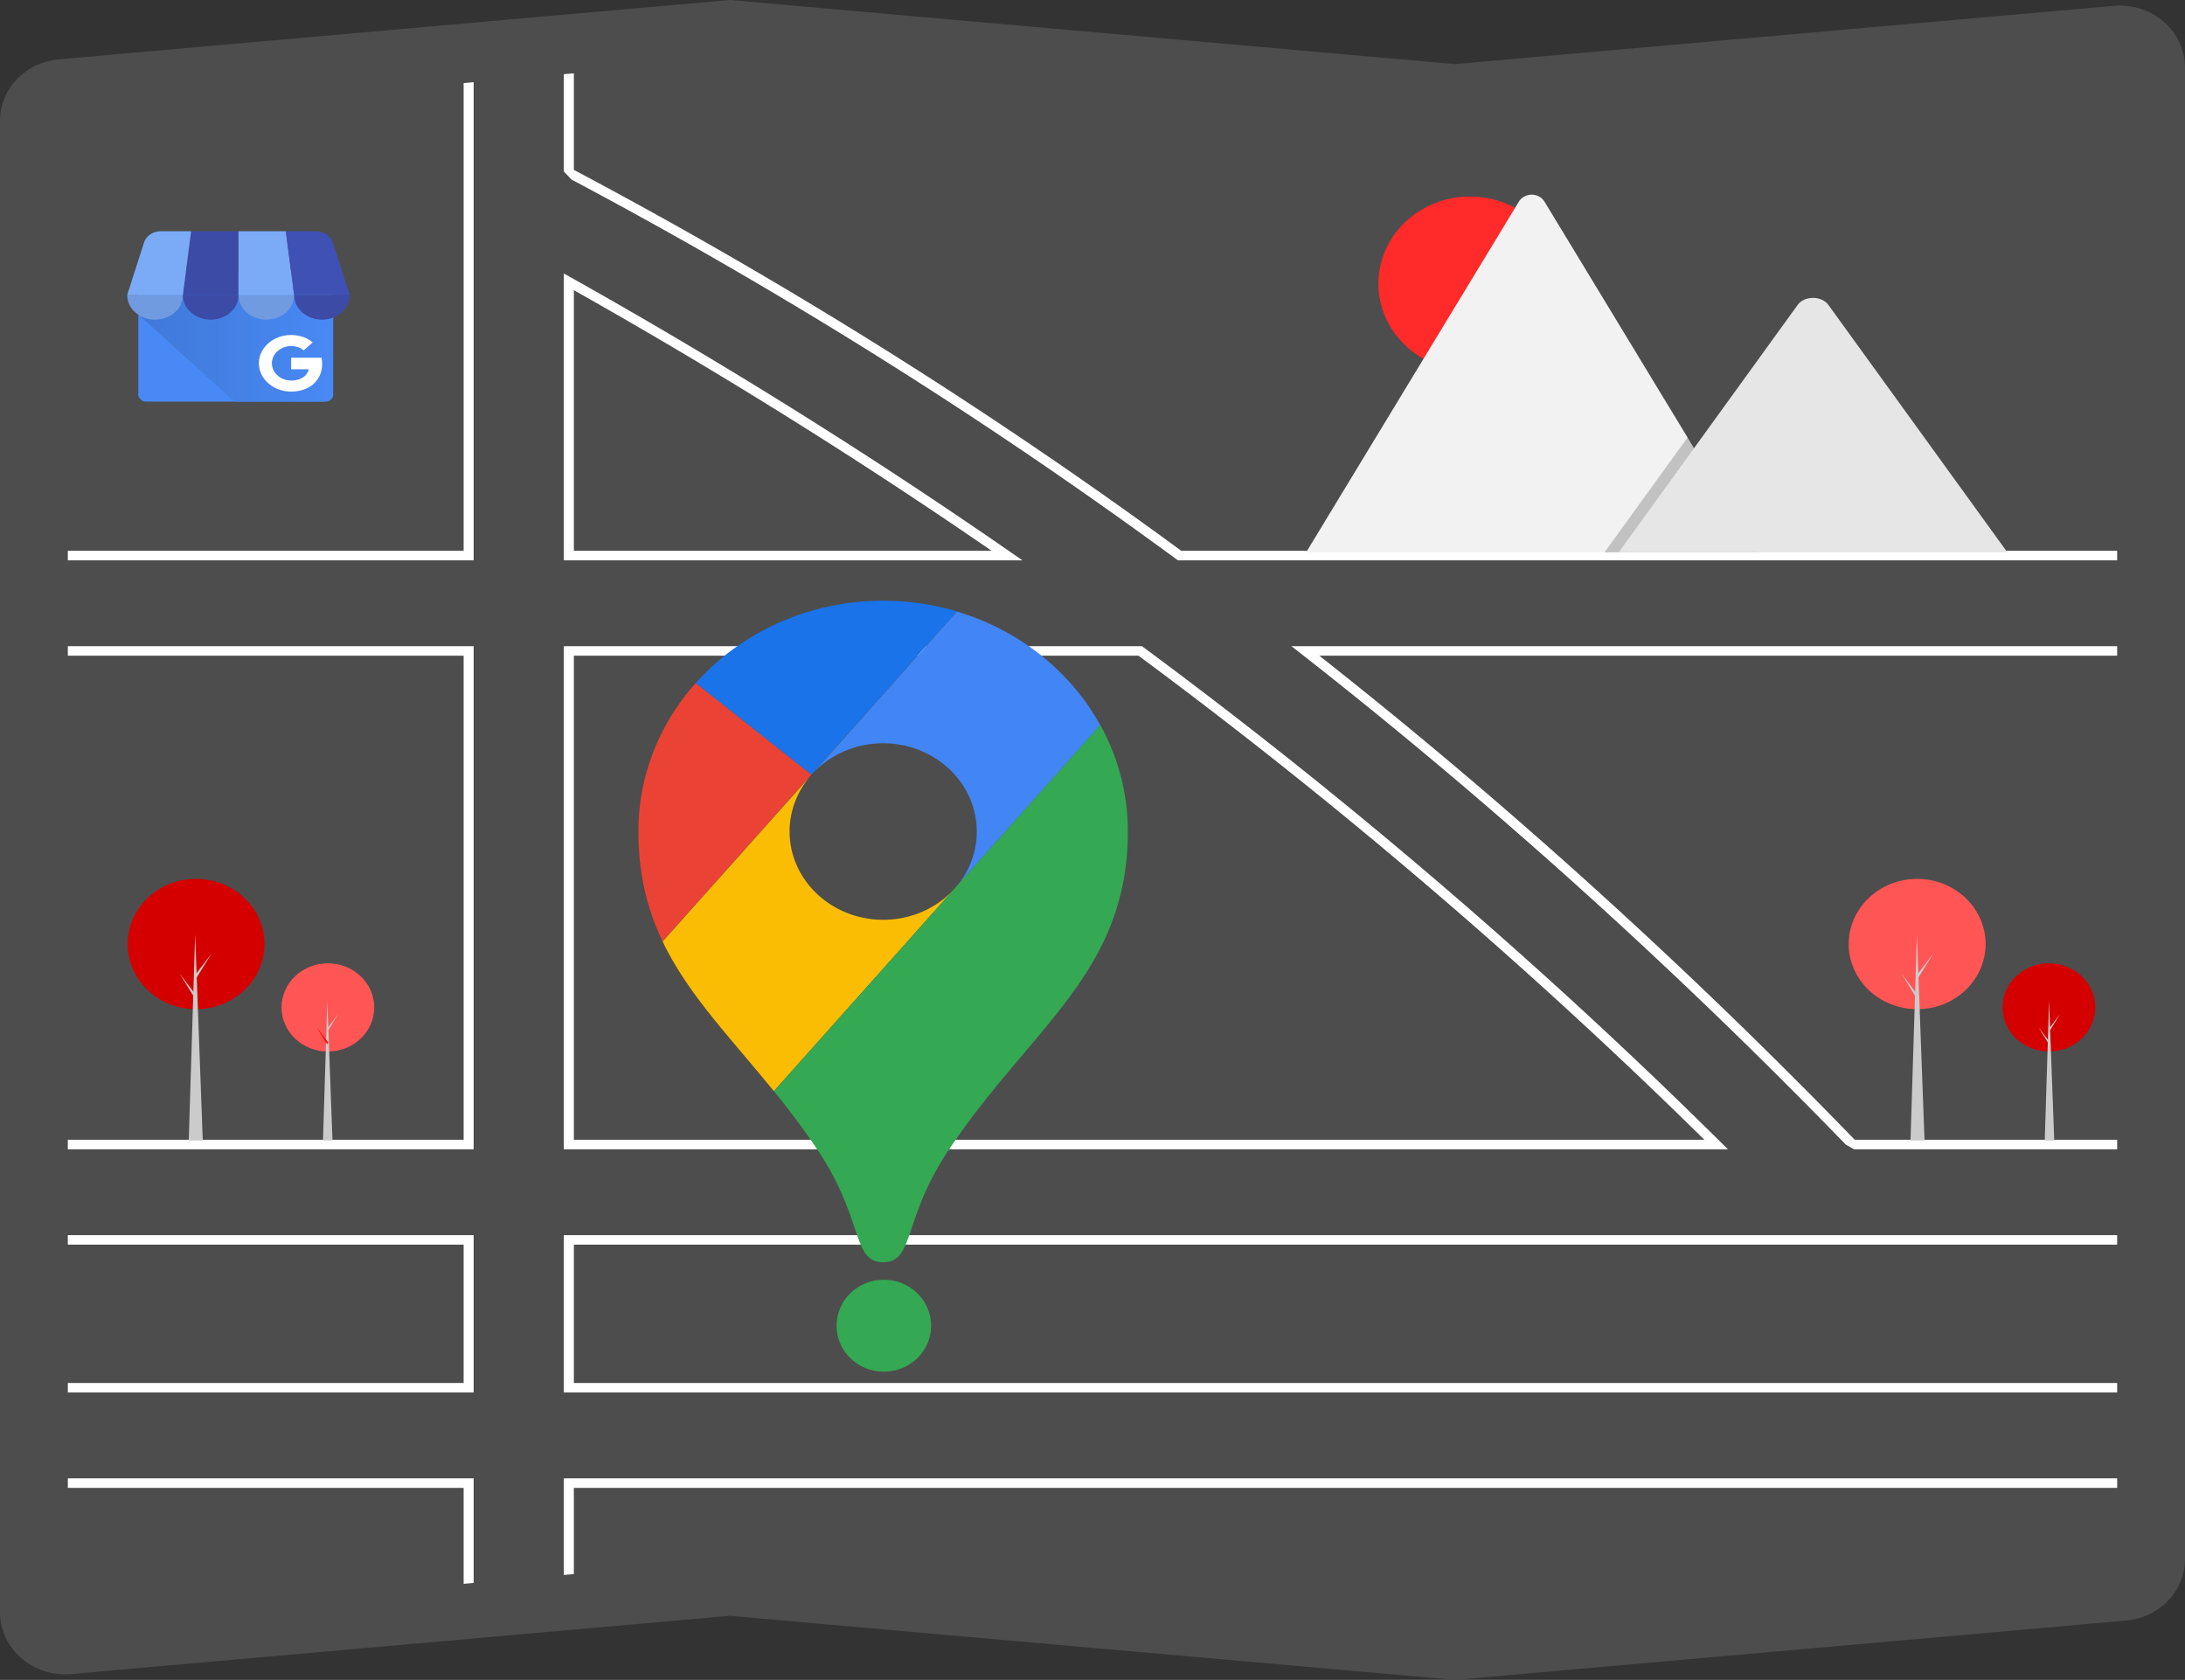<?xml version="1.0" encoding="UTF-8" standalone="no"?>
<svg
   data-name="Layer 1"
   width="845.521"
   height="650"
   viewBox="0 0 845.521 650"
   version="1.1"
   id="svg1050"
   sodipodi:docname="Netriches-Aruba-Google-My-Business-Local-SEO.svg"
   inkscape:version="1.1.2 (0a00cf5339, 2022-02-04, custom)"
   xmlns:inkscape="http://www.inkscape.org/namespaces/inkscape"
   xmlns:sodipodi="http://sodipodi.sourceforge.net/DTD/sodipodi-0.dtd"
   xmlns:xlink="http://www.w3.org/1999/xlink"
   xmlns="http://www.w3.org/2000/svg"
   xmlns:svg="http://www.w3.org/2000/svg">
  <rect x="0" y="0" width="845.521" height="650" fill="#333333" stroke="none"/>
  <defs
     id="defs1054">
    <linearGradient
       id="a"
       x1="46.87"
       x2="854.483"
       y1="666.055"
       y2="666.055"
       gradientTransform="scale(1.151,0.868)"
       gradientUnits="userSpaceOnUse">
      <stop
         offset=".03"
         stop-color="#4079d8"
         id="stop1225" />
      <stop
         offset="1"
         stop-color="#4989f5"
         id="stop1227" />
    </linearGradient>
    <linearGradient
       inkscape:collect="always"
       xlink:href="#a"
       id="linearGradient1205"
       gradientUnits="userSpaceOnUse"
       gradientTransform="scale(1.151,0.868)"
       x1="46.87"
       y1="666.055"
       x2="854.483"
       y2="666.055" />
  </defs>
  <sodipodi:namedview
     id="namedview1052"
     pagecolor="#ffffff"
     bordercolor="#666666"
     borderopacity="1.0"
     inkscape:pageshadow="2"
     inkscape:pageopacity="0.0"
     inkscape:pagecheckerboard="0"
     showgrid="false"
     inkscape:zoom="1"
     inkscape:cx="588.5"
     inkscape:cy="345.5"
     inkscape:window-width="1920"
     inkscape:window-height="991"
     inkscape:window-x="-9"
     inkscape:window-y="-9"
     inkscape:window-maximized="1"
     inkscape:current-layer="svg1050" />
  <path
     d="M 563.035,650 562.856,649.984 282.487,625.199 27.538,647.737 A 25.207,23.988 0 0 1 0.108,626.071 Q 3.0206538e-4,624.964 2.1006538e-4,623.852 V 46.835 A 25.094,23.88 0 0 1 22.875,22.951 L 282.487,0 l 0.179,0.016 280.368,24.785 254.947,-22.538 a 25.207,23.988 0 0 1 27.43,21.666 q 0.108,1.106 0.108,2.218 v 577.017 a 25.094,23.88 0 0 1 -22.875,23.885 z"
     fill="#3f3d56"
     id="path1000"
     style="fill:#4d4d4d;stroke-width:1.144" />
  <path
     d="M 390.826,213.468 C 336.554,175.853 279.451,140.186 221.117,107.461 l -2.928,-1.642 v 110.989 h 177.455 z m -168.759,-0.351 V 112.286 c 55.494,31.239 109.833,65.135 161.653,100.831 z M 665.492,441.562 Q 630.285,406.729 593.255,373.483 583.047,364.308 572.712,355.281 509.642,300.146 442.422,250.409 l -0.524,-0.387 H 218.189 v 194.668 H 668.653 Z M 222.067,440.999 V 253.712 h 218.503 q 64.816,47.98 126.121,101.329 10.645,9.258 21.145,18.664 36.704,32.826 71.693,67.294 z m 443.425,0.563 Q 630.285,406.729 593.255,373.483 583.047,364.308 572.712,355.281 509.642,300.146 442.422,250.409 l -0.524,-0.387 H 218.189 v 194.668 H 668.653 Z M 222.067,440.999 V 253.712 h 218.503 q 64.816,47.98 126.121,101.329 10.645,9.258 21.145,18.664 36.704,32.826 71.693,67.294 z M 390.826,213.468 C 336.554,175.853 279.451,140.186 221.117,107.461 l -2.928,-1.642 v 110.989 h 177.455 z m -168.759,-0.351 V 112.286 c 55.494,31.239 109.833,65.135 161.653,100.831 z m 168.759,0.351 C 336.554,175.853 279.451,140.186 221.117,107.461 l -2.928,-1.642 v 110.989 h 177.455 z m -168.759,-0.351 V 112.286 c 55.494,31.239 109.833,65.135 161.653,100.831 z M 665.492,441.562 Q 630.285,406.729 593.255,373.483 583.047,364.308 572.712,355.281 509.642,300.146 442.422,250.409 l -0.524,-0.387 H 218.189 v 194.668 H 668.653 Z M 222.067,440.999 V 253.712 h 218.503 q 64.816,47.98 126.121,101.329 10.645,9.258 21.145,18.664 36.704,32.826 71.693,67.294 z M 26.25,477.903 v 3.69 H 179.41 v 53.511 H 26.25 v 3.69 H 183.287 v -60.892 z m 191.939,94.105 v 37.393 l 3.878,-0.341 v -33.361 h 597.205 v -3.69 z m 601.083,-90.415 v -3.69 H 218.189 v 60.892 h 601.083 v -3.69 H 222.067 V 481.594 Z M 457.12,213.117 A 1892.213,1800.695 0 0 0 222.067,65.732 V 28.367 l -3.878,0.341 v 37.654 l 2.986,3.124 a 1888.332,1797.002 0 0 1 234.102,146.933 l 0.524,0.387 h 363.471 v -3.69 z m -277.71,0 H 26.25 v 3.69 H 183.287 V 31.79 l -3.878,0.341 z m 639.863,36.904 h -319.534 l 4.179,3.266 q 59.012,46.208 115.883,98.017 8.086,7.362 16.113,14.845 39.962,37.158 78.364,76.742 l 3.197,1.799 h 101.798 v -3.69 H 717.718 q -37.985,-39.192 -77.617,-76.114 -7.925,-7.39 -15.909,-14.679 -55.639,-50.803 -113.654,-96.495 H 819.272 Z M 26.25,572.008 v 3.69 H 179.41 v 37.125 l 3.878,-0.341 v -40.474 z m 0,-321.987 v 3.69 H 179.41 V 440.999 H 26.25 v 3.69 H 183.287 V 250.021 Z M 390.826,213.468 C 336.554,175.853 279.451,140.186 221.117,107.461 L 218.189,105.819 V 216.808 H 395.644 Z M 222.067,213.117 V 112.286 c 55.494,31.239 109.833,65.135 161.653,100.831 z M 665.492,441.562 Q 630.285,406.729 593.255,373.483 583.047,364.308 572.712,355.281 509.642,300.146 442.422,250.409 l -0.524,-0.387 H 218.189 v 194.668 H 668.653 Z M 222.067,440.999 V 253.712 h 218.503 q 64.816,47.98 126.121,101.329 10.645,9.258 21.145,18.664 36.704,32.826 71.693,67.294 z M 390.826,213.468 C 336.554,175.853 279.451,140.186 221.117,107.461 l -2.928,-1.642 v 110.989 h 177.455 z m -168.759,-0.351 V 112.286 c 55.494,31.239 109.833,65.135 161.653,100.831 z M 665.492,441.562 Q 630.285,406.729 593.255,373.483 583.047,364.308 572.712,355.281 509.642,300.146 442.422,250.409 l -0.524,-0.387 H 218.189 v 194.668 H 668.653 Z M 222.067,440.999 V 253.712 h 218.503 q 64.816,47.98 126.121,101.329 10.645,9.258 21.145,18.664 36.704,32.826 71.693,67.294 z"
     fill="#ffffff"
     id="path1002"
     style="fill:#ffffff;stroke-width:1.144" />
  <ellipse
     cx="568.841"
     cy="109.764"
     fill="#ff6584"
     id="circle1010"
     style="fill:#ff2a2a;stroke-width:1.144"
     rx="35.437"
     ry="33.723" />
  <path
     d="M 679.969,213.687 H 506.124 a 3.546,3.374 0 0 1 -0.65,-0.049 L 587.695,78.108 a 5.757,5.478 0 0 1 10.021,0 l 55.181,90.951 2.644,4.352 z"
     fill="#ffffff"
     id="path1012"
     style="fill:#f2f2f2;stroke-width:1.144" />
  <polygon
     points="558.369,157.313 560.157,154.713 561.052,153.413 563.306,157.313 584.141,193.409 533.519,193.409 "
     opacity="0.2"
     style="isolation:isolate"
     id="polygon1014"
     transform="matrix(1.173,0,0,1.116,-4.95,-2.121)" />
  <path
     d="M 776.765,213.687 H 626.403 l 29.137,-40.276 2.097,-2.901 37.968,-52.487 c 2.489,-3.44 8.477,-3.654 11.404,-0.649 a 6.863,6.531 0 0 1 0.547,0.649 z"
     fill="#ffffff"
     id="path1016"
     style="fill:#e6e6e6;stroke-width:1.144" />
  <ellipse
     cx="792.872"
     cy="389.793"
     fill="#ffffff"
     id="circle1018"
     rx="17.936"
     ry="17.068"
     style="fill:#d40000;stroke-width:1.144" />
  <polygon
     points="674.552,395.409 675.98,347.031 677.685,395.409 "
     fill="#cbcbcb"
     id="polygon1020"
     transform="matrix(1.173,0,0,1.116,-1.9346212e-6,0)" />
  <polygon
     points="679.62,351.546 676.21,357.352 675.842,356.707 676.256,356.2 "
     fill="#cbcbcb"
     id="polygon1022"
     transform="matrix(1.173,0,0,1.116,-1.9346212e-6,0)" />
  <polygon
     points="672.524,356.246 675.934,362.051 676.302,361.406 675.888,360.899 "
     fill="#cbcbcb"
     id="polygon1024"
     transform="matrix(1.173,0,0,1.116,-1.9346212e-6,0)" />
  <ellipse
     cx="741.874"
     cy="365.274"
     fill="#ffffff"
     id="circle1026"
     rx="26.489"
     ry="25.208"
     style="fill:#ff5555;stroke-width:1.144" />
  <polygon
     points="630.266,395.409 632.376,323.959 634.893,395.409 "
     fill="#cbcbcb"
     id="polygon1028"
     transform="matrix(1.173,0,0,1.116,-1.9346212e-6,0)" />
  <polygon
     points="637.751,330.628 632.716,339.202 632.172,338.249 632.784,337.5 "
     fill="#cbcbcb"
     id="polygon1030"
     transform="matrix(1.173,0,0,1.116,-1.9346212e-6,0)" />
  <polygon
     points="627.272,337.569 632.308,346.142 632.852,345.19 632.24,344.441 "
     fill="#cbcbcb"
     id="polygon1032"
     transform="matrix(1.173,0,0,1.116,-1.9346212e-6,0)" />
  <ellipse
     cx="126.879"
     cy="389.793"
     fill="#ffffff"
     id="circle1034"
     rx="17.936"
     ry="17.068"
     style="fill:#ff5555;stroke-width:1.144" />
  <polygon
     points="106.552,395.409 107.98,347.031 109.685,395.409 "
     fill="#cbcbcb"
     id="polygon1036"
     transform="matrix(1.173,0,0,1.116,-1.9346212e-6,0)" />
  <polygon
     points="111.62,351.546 108.21,357.352 107.842,356.707 108.256,356.2 "
     fill="#cbcbcb"
     id="polygon1038"
     transform="matrix(1.173,0,0,1.116,-1.9346212e-6,0)" />
  <polygon
     points="104.524,356.246 107.934,362.051 108.302,361.406 107.888,360.899 "
     fill="#cbcbcb"
     id="polygon1040"
     transform="matrix(1.173,0,0,1.116,-1.9346212e-6,0)"
     style="fill:#ff0000" />
  <ellipse
     cx="75.881"
     cy="365.274"
     fill="#ffffff"
     id="circle1042"
     rx="26.489"
     ry="25.208"
     style="fill:#d40000;stroke-width:1.144" />
  <polygon
     points="62.266,395.409 64.376,323.959 66.893,395.409 "
     fill="#cbcbcb"
     id="polygon1044"
     transform="matrix(1.173,0,0,1.116,-1.9346212e-6,0)" />
  <polygon
     points="69.751,330.628 64.716,339.202 64.172,338.249 64.784,337.5 "
     fill="#cbcbcb"
     id="polygon1046"
     transform="matrix(1.173,0,0,1.116,-1.9346212e-6,0)" />
  <polygon
     points="59.272,337.569 64.308,346.142 64.852,345.19 64.24,344.441 "
     fill="#cbcbcb"
     id="polygon1048"
     transform="matrix(1.173,0,0,1.116,-1.9346212e-6,0)" />
  <g
     fill="none"
     fill-rule="evenodd"
     id="g1256"
     transform="matrix(0.081,0,0,0.071,49.188,89.428)">
    <g
       fill-rule="nonzero"
       id="g1244">
      <rect
         fill="#4989f5"
         height="696.14"
         rx="36.88"
         width="931"
         x="53.45"
         y="232.98"
         id="rect1230" />
      <path
         d="M 936.81,227.75 H 100.06 c -25.92,0 -46.09,200.6 -46.09,226.52 L 512.2,929.12 h 424.61 c 26,-0.071 47.059,-21.13 47.13,-47.13 V 274.87 c -0.077,-25.996 -21.134,-47.049 -47.13,-47.12 z"
         fill="url(#a)"
         id="path1232"
         style="fill:url(#linearGradient1205)" />
      <path
         d="m 266.03,349.56 h 266 V 0.44 H 305.86 Z"
         fill="#3c4ba6"
         id="path1234" />
      <path
         d="m 798.03,349.56 h -266 V 0.44 H 758.2 Z m 186.42,-282.94 0.33,1.19 C 984.7,67.39 984.54,67 984.45,66.62 Z"
         fill="#7babf7"
         id="path1236" />
      <path
         d="m 984.78,67.8 -0.33,-1.19 C 976.017,27.993 941.837,0.455 902.31,0.43 H 758.2 L 798,349.56 h 266 z"
         fill="#3f51b5"
         id="path1238" />
      <path
         d="m 79.61,66.62 -0.33,1.19 c 0.08,-0.42 0.24,-0.81 0.33,-1.19 z"
         fill="#7babf7"
         id="path1240" />
      <path
         d="M 79.27,67.8 79.6,66.61 C 88.033,27.993 122.213,0.455 161.74,0.43 H 305.86 L 266,349.56 H 0 Z"
         fill="#7babf7"
         id="path1242" />
    </g>
    <path
       d="m 266.48,349.47 c 0,73.412 -59.513,132.925 -132.925,132.925 C 60.143,482.395 0.63,422.882 0.63,349.47 Z"
       fill="#709be0"
       id="path1246" />
    <path
       d="m 532.33,349.47 c 0,73.412 -59.513,132.925 -132.925,132.925 -73.412,0 -132.925,-59.513 -132.925,-132.925 z"
       fill="#3c4ba6"
       id="path1248" />
    <path
       d="m 798.18,349.47 c 0,73.412 -59.513,132.925 -132.925,132.925 -73.412,0 -132.925,-59.513 -132.925,-132.925 z"
       fill="#709be0"
       id="path1250" />
    <path
       d="m 1064,349.47 c 0,73.412 -59.513,132.925 -132.925,132.925 -73.412,0 -132.925,-59.513 -132.925,-132.925 z"
       fill="#3c4ba6"
       id="path1252" />
    <path
       d="m 931.08,709.6 c -0.47,-6.33 -1.25,-12.11 -2.36,-19.49 h -145 c 0,20.28 0,42.41 -0.08,62.7 h 84 a 73.05,73.05 0 0 1 -30.75,46.89 c 0,0 0,-0.35 -0.06,-0.36 a 88,88 0 0 1 -34,13.27 99.85,99.85 0 0 1 -36.79,-0.16 91.9,91.9 0 0 1 -34.31,-14.87 95.72,95.72 0 0 1 -33.73,-43.1 c -0.52,-1.35 -1,-2.71 -1.49,-4.09 v -0.15 l 0.13,-0.1 A 93,93 0 0 1 696.59,690.3 96.27,96.27 0 0 1 718.9,654 c 23.587,-24.399 58.829,-33.576 91.32,-23.78 a 83,83 0 0 1 33.23,19.56 l 28.34,-28.34 c 5,-5.05 10.19,-9.94 15,-15.16 a 149.78,149.78 0 0 0 -49.64,-30.74 156.08,156.08 0 0 0 -103.83,-0.91 c -1.173,0.4 -2.34,0.817 -3.5,1.25 A 155.18,155.18 0 0 0 646,651 152.61,152.61 0 0 0 632.58,689.78 c -16.052,79.772 32.623,158.294 111.21,179.4 25.69,6.88 53,6.71 78.89,0.83 a 139.88,139.88 0 0 0 63.14,-32.81 c 18.64,-17.15 32,-40 39,-64.27 a 179,179 0 0 0 6.26,-63.33 z"
       fill="#ffffff"
       fill-rule="nonzero"
       id="path1254" />
  </g>
  <path
     d="m 370.382,236.572 c -9.001,-2.677 -18.645,-4.142 -28.611,-4.142 -29.093,0 -55.132,12.376 -72.545,31.874 l 44.738,35.461 z"
     fill="#1a73e8"
     id="path13786"
     style="stroke-width:5.202" />
  <path
     d="m 269.226,264.304 a 94.379,88.98 0 0 0 -22.182,57.384 c 0,16.771 3.536,30.409 9.376,42.583 l 57.543,-64.506 z"
     fill="#ea4335"
     id="path13788"
     style="stroke-width:5.202" />
  <path
     d="m 341.771,287.591 a 36.241,34.168 0 0 1 27.647,56.222 l 56.365,-63.193 a 94.748,89.329 0 0 0 -55.454,-43.998 l -56.311,63.193 a 36.112,34.046 0 0 1 27.754,-12.224"
     fill="#4285f4"
     id="path13790"
     style="stroke-width:5.202" />
  <path
     d="m 341.771,355.886 c -19.985,0 -36.219,-15.306 -36.219,-34.147 a 35.898,33.844 0 0 1 8.466,-21.923 l -57.597,64.506 c 9.858,20.559 26.2,37.077 43.024,57.889 l 69.974,-78.398 a 36.176,34.107 0 0 1 -27.647,12.073"
     fill="#fbbc04"
     id="path13792"
     style="stroke-width:5.202" />
  <path
     d="m 368.025,443.578 c 31.611,-46.574 68.42,-67.739 68.42,-121.89 0,-14.851 -3.858,-28.843 -10.662,-41.169 L 299.498,422.211 c 5.358,6.617 10.769,13.639 16.02,21.418 19.181,27.985 13.877,44.755 26.253,44.755 12.377,0 7.072,-16.821 26.254,-44.806"
     fill="#34a853"
     id="path13794"
     style="stroke-width:5.202" />
  <ellipse
     cx="342.022"
     cy="512.951"
     fill="#009cff"
     id="circle1008"
     rx="18.299"
     ry="17.789"
     style="fill:#34a853;fill-opacity:1;stroke-width:0.883" />
</svg>

